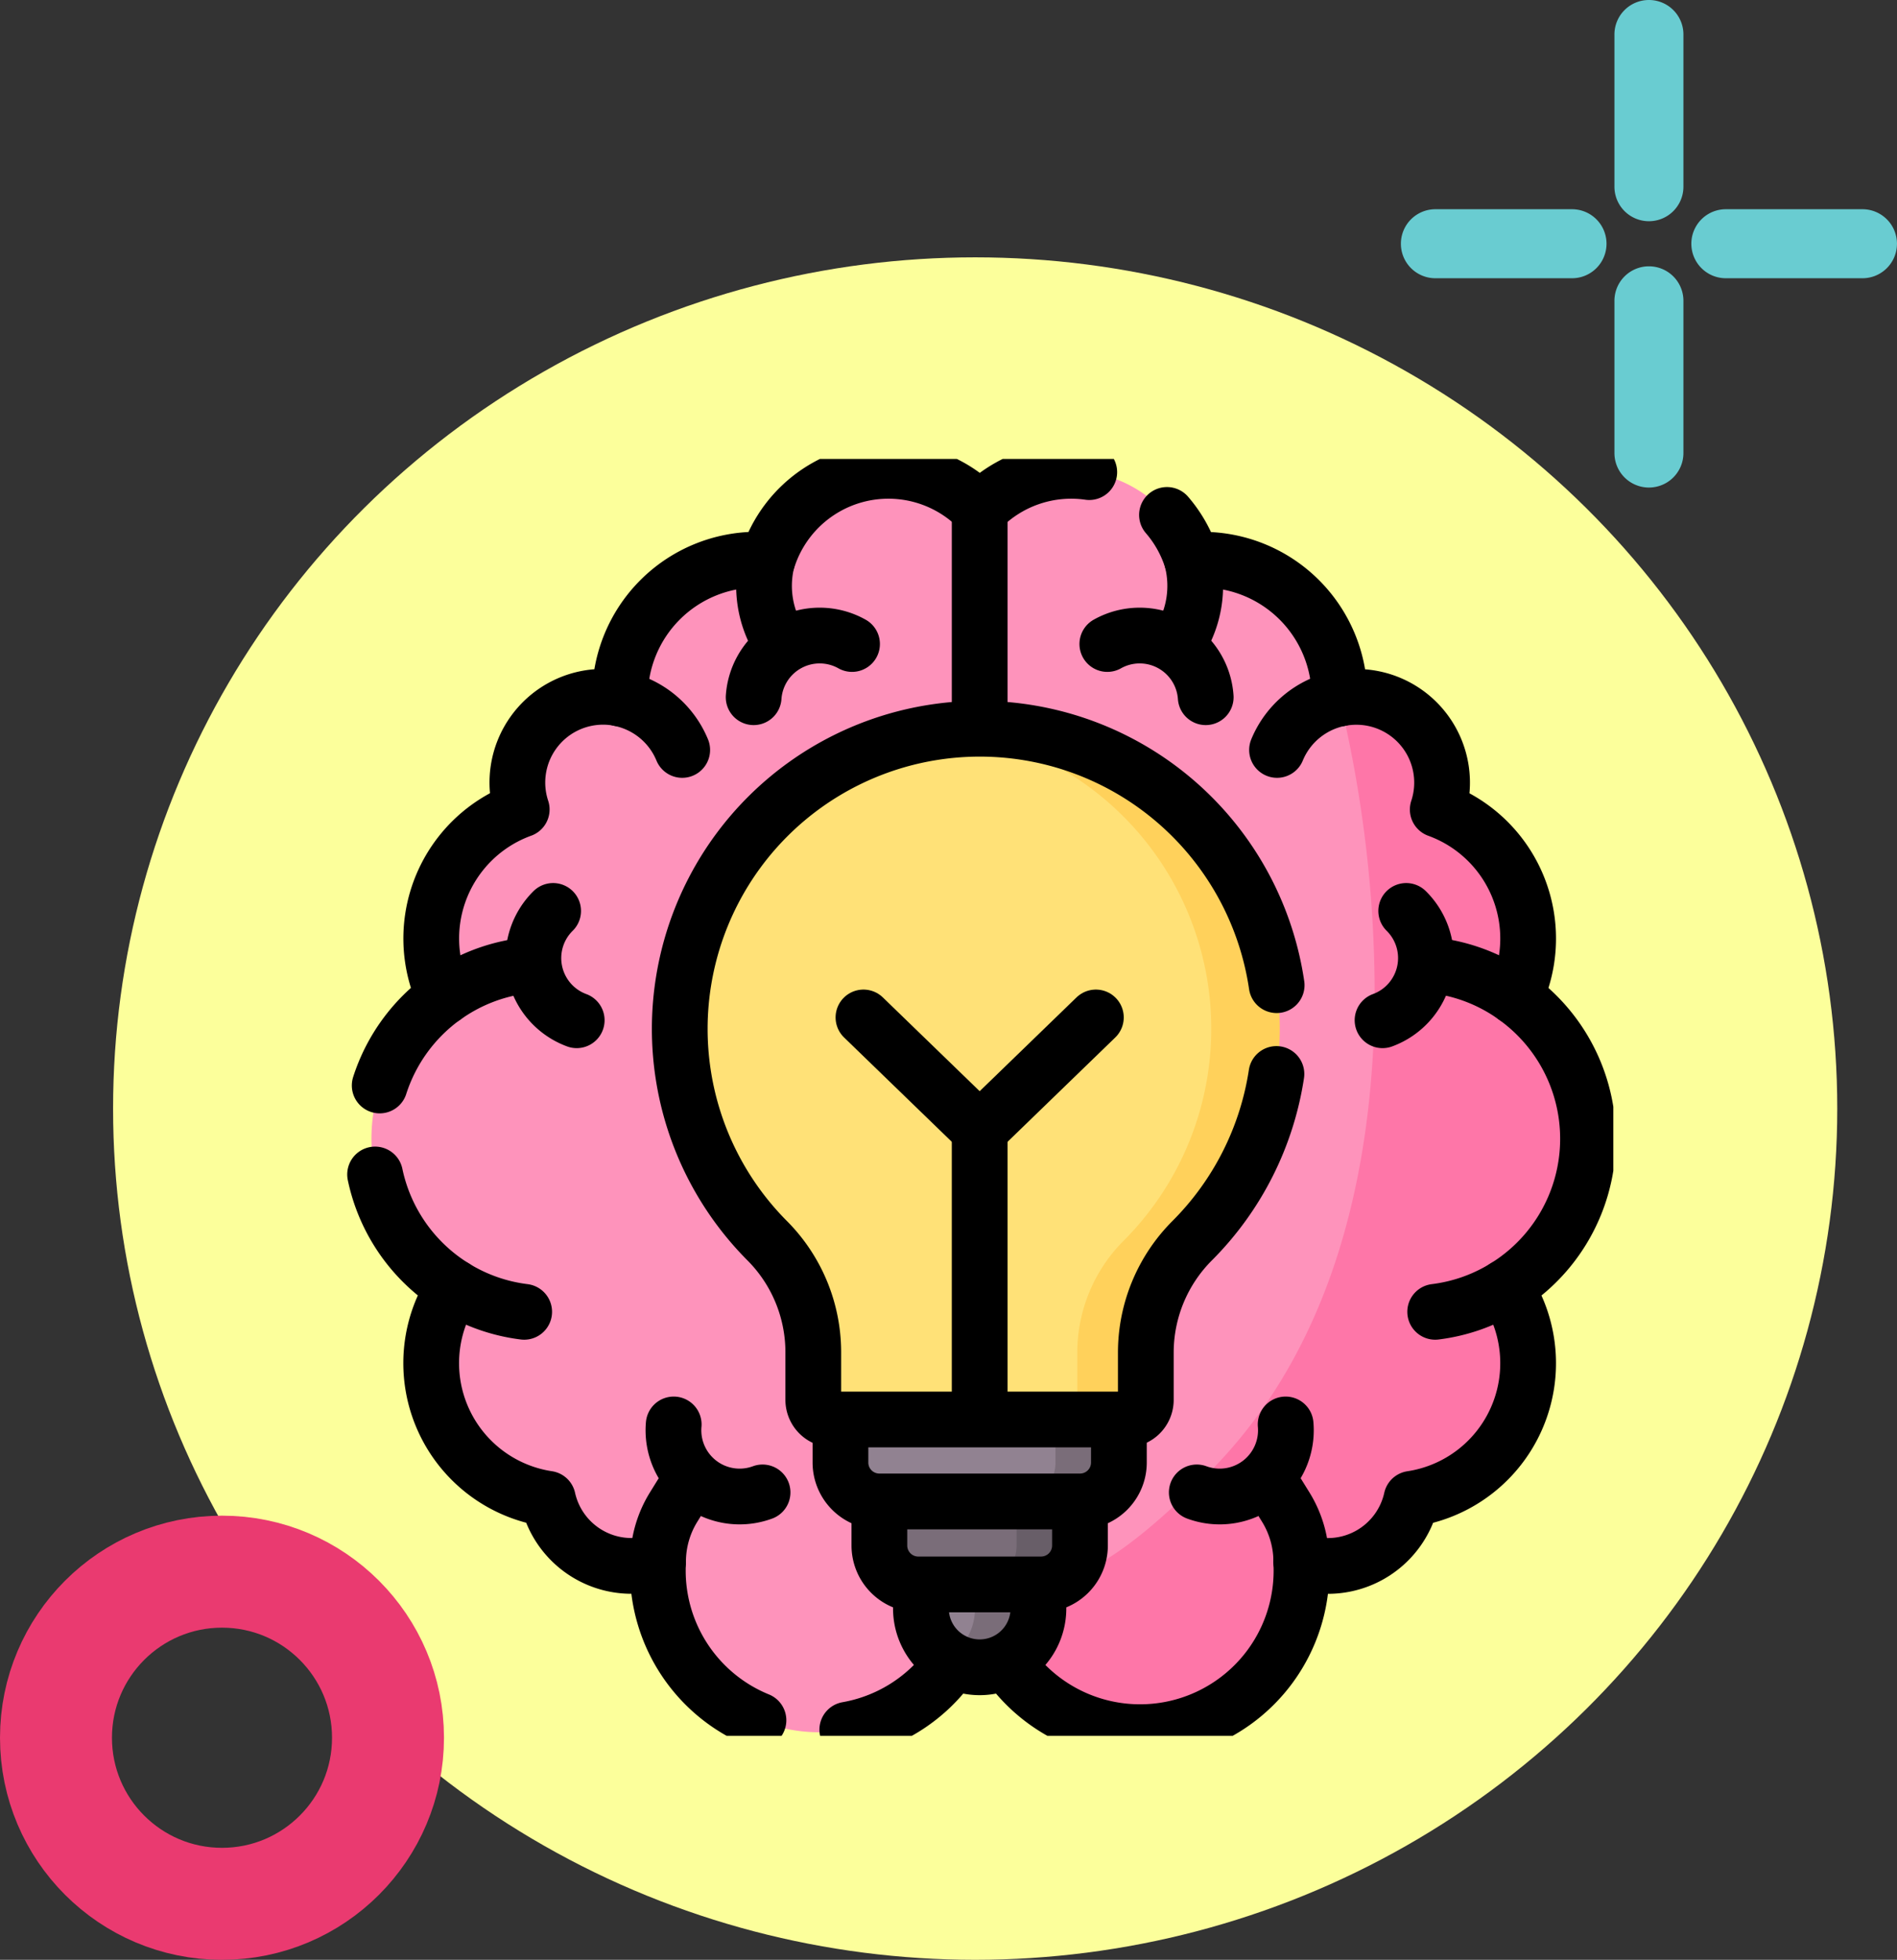 <svg xmlns="http://www.w3.org/2000/svg" xmlns:xlink="http://www.w3.org/1999/xlink" width="84.718" height="87.488" viewBox="0 0 84.718 87.488">
  <rect x="0" y="0" width="84.718" height="87.488" fill="#333333" stroke="none"/>
  <defs>
    <clipPath id="clip-path">
      <rect id="Rectángulo_401306" data-name="Rectángulo 401306" width="57" height="57" transform="translate(-0.427 -0.158)" fill="#fff" stroke="#707070" stroke-width="1"/>
    </clipPath>
  </defs>
  <g id="Grupo_1099406" data-name="Grupo 1099406" transform="translate(-233 -5171.926)">
    <g id="Grupo_1099361" data-name="Grupo 1099361" transform="translate(238.194 5183.318)">
      <ellipse id="Elipse_11493" data-name="Elipse 11493" cx="38.5" cy="38" rx="38.5" ry="38" transform="translate(-0.144 0.096)" fill="#fcff9b"/>
      <g id="Enmascarar_grupo_1098665" data-name="Enmascarar grupo 1098665" transform="translate(10.283 9.255)" clip-path="url(#clip-path)">
        <g id="innovacion" transform="translate(1.111 0.374)">
          <g id="Grupo_1099353" data-name="Grupo 1099353" transform="translate(0 0)">
            <g id="Grupo_1099350" data-name="Grupo 1099350">
              <path id="Trazado_873275" data-name="Trazado 873275" d="M52.84,37.379c.149.222.418.871.537,1.113a5.143,5.143,0,0,1,.3.776,5.254,5.254,0,0,1,.26,1.721,5.861,5.861,0,0,1-4.812,5.862.455.455,0,0,0-.343.317,3.685,3.685,0,0,1-3.049,2.7c-.162.021-.655-.362-.823-.362-.415,0-.774.222-1.147.1.007.133.011.265.011.4A6.744,6.744,0,0,1,36.9,56.991,6.826,6.826,0,0,1,31.046,54h0a5.8,5.8,0,0,1-1.167-2.019,7.019,7.019,0,0,1-.144-.837,7.019,7.019,0,0,1-.144.837,7.209,7.209,0,0,1-14.23-1.64c0-.135,0-.267.011-.4-.374.122-.625-.33-1.039-.33-.169,0-.483.508-.645.488a3.828,3.828,0,0,1-3.169-2.7.455.455,0,0,0-.343-.316A6.124,6.124,0,0,1,5.528,39.22c.083-.262.523-.516.639-.762.128-.27-.065-.53.1-.777A7.783,7.783,0,0,1,5.823,24.73c-.12-.255,0-.86-.082-1.133-.091-.293-.387-.255-.432-.565a6,6,0,0,1-.068-.909,6.123,6.123,0,0,1,3.672-5.612A.455.455,0,0,0,9.178,16a3.829,3.829,0,0,1,3.81-4.662,3.715,3.715,0,0,1,.679.074c0-.026.093-.043.093-.068,0-.247.259-.5.287-.736.035-.3-.247-.592-.17-.877A6.132,6.132,0,0,1,18.5,5.347c.415-.089.412.529.853.529.157,0,.746-.658.9-.646a5.657,5.657,0,0,1,8.634-2.971c.307.214.591,1.459.85,1.729.258-.27.543-1.515.85-1.729a5.657,5.657,0,0,1,8.634,2.971c.153-.011.45.528.608.528.442,0,.731-.5,1.147-.409a6.13,6.13,0,0,1,4.62,4.38c.069.254-.444.515-.409.781s.536.545.536.825c0,.025.083.049.083.075.22-.045.414.239.645.235a3.3,3.3,0,0,1,3.5,3.317,5.092,5.092,0,0,1,0,1.26.455.455,0,0,0,.266.514A5.862,5.862,0,0,1,53.976,22.1a6.145,6.145,0,0,1-.067.909,9.075,9.075,0,0,1-.374.933,7.139,7.139,0,0,1-.282.993,7.21,7.21,0,0,1,3.2,6.043A7.325,7.325,0,0,1,52.84,37.379Z" transform="translate(-2.571 -1.245)" fill="#fe93bb"/>
              <path id="Trazado_873276" data-name="Trazado 873276" d="M66.375,42.372c.168.251-.024.75.106,1.026.114.241.553.256.634.513a6.125,6.125,0,0,1-4.648,7.864.451.451,0,0,0-.343.316,3.83,3.83,0,0,1-3.169,2.7c-.162.02-.78-.818-.949-.818-.415,0-.362.783-.736.661.007.133.011.265.011.4a7.209,7.209,0,0,1-13.2,4.012h0l1.449-3.4c2.6-.165,5.378-2.834,7.291-4.674a.436.436,0,0,1,.061-.06c6-5.807,7.574-14.092,7.662-21.112h0a56.318,56.318,0,0,0-1.569-13.7,3.751,3.751,0,0,1,.678-.074,3.827,3.827,0,0,1,3.81,4.663.454.454,0,0,0,.266.514A6.123,6.123,0,0,1,67.4,26.813a6,6,0,0,1-.068.909c-.042.287-.9.063-.985.335-.088.3.6,1.087.47,1.363a7.783,7.783,0,0,1-.445,12.952Z" transform="translate(-15.744 -5.934)" fill="#fe76a8"/>
            </g>
            <g id="Grupo_1099352" data-name="Grupo 1099352" transform="translate(13.761 11.499)">
              <g id="Grupo_1099351" data-name="Grupo 1099351">
                <path id="Trazado_873277" data-name="Trazado 873277" d="M41.142,77.119h0c-.522,0-1.008.188-1.417-.075a2.621,2.621,0,0,1-1.207-2.209V73.112h5.02l-.113,1.723A2.081,2.081,0,0,1,41.142,77.119Z" transform="translate(-27.739 -35.549)" fill="#918291"/>
                <path id="Trazado_873278" data-name="Trazado 873278" d="M43.022,71.611l-2.606.227h-2.88A1.738,1.738,0,0,1,35.8,70.1V67.055h8.734V70.1A1.376,1.376,0,0,1,43.022,71.611Z" transform="translate(-26.876 -33.628)" fill="#7a6d79"/>
                <path id="Trazado_873279" data-name="Trazado 873279" d="M41.494,73.112v1.723a2.621,2.621,0,0,1-1.207,2.208,2.611,2.611,0,0,0,1.416.416h0a2.624,2.624,0,0,0,2.624-2.624V73.112Z" transform="translate(-28.301 -35.549)" fill="#7a6d79"/>
                <path id="Trazado_873280" data-name="Trazado 873280" d="M43.968,67.384V70.2a1.738,1.738,0,0,1-1.737,1.738h2.832A1.738,1.738,0,0,0,46.8,70.2V67.384Z" transform="translate(-28.917 -33.732)" fill="#685e68"/>
                <path id="Trazado_873281" data-name="Trazado 873281" d="M43.952,66.364l-2.606.227H34.991a1.737,1.737,0,0,1-1.737-1.737V62.178H45.463v2.675A1.376,1.376,0,0,1,43.952,66.364Z" transform="translate(-26.069 -32.08)" fill="#918291"/>
                <path id="Trazado_873282" data-name="Trazado 873282" d="M46.513,62.589v2.395a1.737,1.737,0,0,1-1.737,1.737h2.832a1.737,1.737,0,0,0,1.737-1.737V62.589Z" transform="translate(-29.725 -32.21)" fill="#7a6d79"/>
                <path id="Trazado_873283" data-name="Trazado 873283" d="M48.7,31.524c0-7.248-4.923-12.919-12.111-13.162a13.786,13.786,0,0,0-1.979-.153,13.4,13.4,0,0,0-7.986,22.765,7.058,7.058,0,0,1,2.077,4.972v2.147a.876.876,0,0,0,.876.876H39.843l2.507-.341a.876.876,0,0,0,.876-.876l-.115-2.058a7.5,7.5,0,0,1,2.077-5.163A12.022,12.022,0,0,0,48.7,31.524Z" transform="translate(-22.729 -18.122)" fill="#ffe177"/>
                <path id="Trazado_873284" data-name="Trazado 873284" d="M42.118,18.1a13.325,13.325,0,0,0-1.979.081A13.4,13.4,0,0,1,48.1,40.942a7.068,7.068,0,0,0-2.084,4.979V48.06a.876.876,0,0,1-.876.876H48.2a.876.876,0,0,0,.876-.876V45.92a7.068,7.068,0,0,1,2.084-4.979A13.4,13.4,0,0,0,42.118,18.1Z" transform="translate(-28.254 -18.089)" fill="#ffd15b"/>
              </g>
            </g>
          </g>
          <g id="Grupo_1099360" data-name="Grupo 1099360" transform="translate(0.164 0)">
            <g id="Grupo_1099356" data-name="Grupo 1099356">
              <path id="Trazado_873285" data-name="Trazado 873285" d="M34.8,1.3a5.66,5.66,0,0,0-4.889,1.682,5.655,5.655,0,0,0-9.483,2.244c-.153-.011-.308-.018-.466-.018a6.123,6.123,0,0,0-6.122,6.123c0,.025,0,.048,0,.074h0a3.762,3.762,0,0,0-.754-.075,3.828,3.828,0,0,0-3.632,5.03,6.126,6.126,0,0,0-3.459,8.364s0,0,0,0a7.808,7.808,0,0,0-2.883,3.957" transform="translate(-2.907 -1.245)" fill="none" stroke="#000" stroke-linecap="round" stroke-linejoin="round" stroke-miterlimit="10" stroke-width="2.489"/>
              <path id="Trazado_873286" data-name="Trazado 873286" d="M33.7,82.265a7.205,7.205,0,0,0,4.526-2.786" transform="translate(-12.613 -26.071)" fill="none" stroke="#000" stroke-linecap="round" stroke-linejoin="round" stroke-miterlimit="10" stroke-width="2.489"/>
              <path id="Trazado_873287" data-name="Trazado 873287" d="M19.932,71.618a7.21,7.21,0,0,1-4.494-6.68c0-.135,0-.267.011-.4a3.826,3.826,0,0,1-4.923-2.807,6.123,6.123,0,0,1-4.183-9.448,0,0,0,0,0,0,0,7.792,7.792,0,0,1-3.532-5.03" transform="translate(-2.812 -15.844)" fill="none" stroke="#000" stroke-linecap="round" stroke-linejoin="round" stroke-miterlimit="10" stroke-width="2.489"/>
              <path id="Trazado_873288" data-name="Trazado 873288" d="M51.353,4.125a5.624,5.624,0,0,1,1.118,2.018c.153-.011.308-.018.466-.018a6.123,6.123,0,0,1,6.122,6.123c0,.025,0,.048,0,.074h0a3.762,3.762,0,0,1,.754-.075,3.828,3.828,0,0,1,3.632,5.03A6.126,6.126,0,0,1,66.9,25.642s0,0,0,0A7.783,7.783,0,0,1,66.455,38.6a0,0,0,0,0,0,0,6.123,6.123,0,0,1-4.183,9.448,3.826,3.826,0,0,1-4.923,2.807c.007.133.011.265.011.4a7.21,7.21,0,0,1-13.026,4.261" transform="translate(-15.989 -2.159)" fill="none" stroke="#000" stroke-linecap="round" stroke-linejoin="round" stroke-miterlimit="10" stroke-width="2.489"/>
              <path id="Trazado_873289" data-name="Trazado 873289" d="M7.332,34.994A7.744,7.744,0,0,1,10.9,33.6" transform="translate(-4.246 -11.511)" fill="none" stroke="#000" stroke-linecap="round" stroke-linejoin="round" stroke-miterlimit="10" stroke-width="2.489"/>
              <path id="Trazado_873290" data-name="Trazado 873290" d="M18.824,16.132a3.833,3.833,0,0,1,2.784,2.294" transform="translate(-7.893 -5.969)" fill="none" stroke="#000" stroke-linecap="round" stroke-linejoin="round" stroke-miterlimit="10" stroke-width="2.489"/>
              <g id="Grupo_1099354" data-name="Grupo 1099354" transform="translate(3.531 36.439)">
                <path id="Trazado_873291" data-name="Trazado 873291" d="M11.11,55.722a7.739,7.739,0,0,1-3.126-1.1" transform="translate(-7.984 -54.621)" fill="none" stroke="#000" stroke-linecap="round" stroke-linejoin="round" stroke-miterlimit="10" stroke-width="2.489"/>
              </g>
              <line id="Línea_563" data-name="Línea 563" y2="9.57" transform="translate(26.999 1.74)" fill="none" stroke="#000" stroke-linecap="round" stroke-linejoin="round" stroke-miterlimit="10" stroke-width="2.489"/>
              <path id="Trazado_873292" data-name="Trazado 873292" d="M28.4,7.081l-.009.036a4.674,4.674,0,0,0,.552,3.551h0" transform="translate(-10.888 -3.097)" fill="none" stroke="#000" stroke-linecap="round" stroke-linejoin="round" stroke-miterlimit="10" stroke-width="2.489"/>
              <path id="Trazado_873293" data-name="Trazado 873293" d="M31.969,12.389a2.956,2.956,0,0,0-4.394,2.375" transform="translate(-10.67 -4.661)" fill="none" stroke="#000" stroke-linecap="round" stroke-linejoin="round" stroke-miterlimit="10" stroke-width="2.489"/>
              <path id="Trazado_873294" data-name="Trazado 873294" d="M14.047,30.02A2.956,2.956,0,0,0,15.1,34.9" transform="translate(-6.097 -10.376)" fill="none" stroke="#000" stroke-linecap="round" stroke-linejoin="round" stroke-miterlimit="10" stroke-width="2.489"/>
              <path id="Trazado_873295" data-name="Trazado 873295" d="M75.731,34.994a7.743,7.743,0,0,0-3.571-1.4" transform="translate(-24.818 -11.511)" fill="none" stroke="#000" stroke-linecap="round" stroke-linejoin="round" stroke-miterlimit="10" stroke-width="2.489"/>
              <path id="Trazado_873296" data-name="Trazado 873296" d="M64.6,16.132a3.833,3.833,0,0,0-2.784,2.294" transform="translate(-21.537 -5.969)" fill="none" stroke="#000" stroke-linecap="round" stroke-linejoin="round" stroke-miterlimit="10" stroke-width="2.489"/>
              <g id="Grupo_1099355" data-name="Grupo 1099355" transform="translate(47.342 36.439)">
                <path id="Trazado_873297" data-name="Trazado 873297" d="M72.16,55.722a7.739,7.739,0,0,0,3.126-1.1" transform="translate(-72.16 -54.621)" fill="none" stroke="#000" stroke-linecap="round" stroke-linejoin="round" stroke-miterlimit="10" stroke-width="2.489"/>
              </g>
              <path id="Trazado_873298" data-name="Trazado 873298" d="M56,7.081l.009.036a4.674,4.674,0,0,1-.552,3.551h0" transform="translate(-19.518 -3.097)" fill="none" stroke="#000" stroke-linecap="round" stroke-linejoin="round" stroke-miterlimit="10" stroke-width="2.489"/>
              <path id="Trazado_873299" data-name="Trazado 873299" d="M50.712,12.389a2.956,2.956,0,0,1,4.394,2.375" transform="translate(-18.012 -4.661)" fill="none" stroke="#000" stroke-linecap="round" stroke-linejoin="round" stroke-miterlimit="10" stroke-width="2.489"/>
              <path id="Trazado_873300" data-name="Trazado 873300" d="M69.774,30.02A2.956,2.956,0,0,1,68.717,34.9" transform="translate(-23.726 -10.376)" fill="none" stroke="#000" stroke-linecap="round" stroke-linejoin="round" stroke-miterlimit="10" stroke-width="2.489"/>
              <path id="Trazado_873301" data-name="Trazado 873301" d="M22.34,63.6a2.956,2.956,0,0,0,3.968,3.034" transform="translate(-9.005 -21.032)" fill="none" stroke="#000" stroke-linecap="round" stroke-linejoin="round" stroke-miterlimit="10" stroke-width="2.489"/>
            </g>
            <g id="Grupo_1099359" data-name="Grupo 1099359" transform="translate(13.596 11.499)">
              <g id="Grupo_1099358" data-name="Grupo 1099358">
                <path id="Trazado_873302" data-name="Trazado 873302" d="M49.394,29.547A13.4,13.4,0,1,0,26.628,40.941,7.055,7.055,0,0,1,28.7,45.912V48.06a.877.877,0,0,0,.877.876H42.675a.876.876,0,0,0,.876-.876V45.92a7.07,7.07,0,0,1,2.083-4.979,13.368,13.368,0,0,0,3.75-7.429" transform="translate(-22.728 -18.088)" fill="none" stroke="#000" stroke-linecap="round" stroke-linejoin="round" stroke-miterlimit="10" stroke-width="2.489"/>
                <g id="Grupo_1099357" data-name="Grupo 1099357" transform="translate(8.213 12.9)">
                  <path id="Trazado_873303" data-name="Trazado 873303" d="M45.139,36.985l-5.19,5.025-5.19-5.025" transform="translate(-34.759 -36.985)" fill="none" stroke="#000" stroke-linecap="round" stroke-linejoin="round" stroke-miterlimit="10" stroke-width="2.489"/>
                </g>
                <path id="Trazado_873304" data-name="Trazado 873304" d="M45.689,63.6v1.7a1.737,1.737,0,0,1-1.737,1.737H34.991A1.737,1.737,0,0,1,33.254,65.3V63.6" transform="translate(-26.068 -32.531)" fill="none" stroke="#000" stroke-linecap="round" stroke-linejoin="round" stroke-miterlimit="10" stroke-width="2.489"/>
                <path id="Trazado_873305" data-name="Trazado 873305" d="M44.759,68.984V70.7a1.738,1.738,0,0,1-1.737,1.738H37.536A1.738,1.738,0,0,1,35.8,70.7V68.946" transform="translate(-26.876 -34.227)" fill="none" stroke="#000" stroke-linecap="round" stroke-linejoin="round" stroke-miterlimit="10" stroke-width="2.489"/>
                <path id="Trazado_873306" data-name="Trazado 873306" d="M43.766,74.385v.838a2.624,2.624,0,0,1-2.624,2.624h0a2.624,2.624,0,0,1-2.624-2.624v-.888" transform="translate(-27.739 -35.937)" fill="none" stroke="#000" stroke-linecap="round" stroke-linejoin="round" stroke-miterlimit="10" stroke-width="2.489"/>
              </g>
              <line id="Línea_564" data-name="Línea 564" y2="12.61" transform="translate(13.403 17.926)" fill="none" stroke="#000" stroke-linecap="round" stroke-linejoin="round" stroke-miterlimit="10" stroke-width="2.489"/>
            </g>
            <path id="Trazado_873307" data-name="Trazado 873307" d="M21.323,70.926h0a4.637,4.637,0,0,1,.7-2.446l.681-1.1" transform="translate(-8.686 -22.232)" fill="none" stroke="#000" stroke-linecap="round" stroke-linejoin="round" stroke-miterlimit="10" stroke-width="2.489"/>
            <path id="Trazado_873308" data-name="Trazado 873308" d="M60.533,63.6a2.956,2.956,0,0,1-3.968,3.034" transform="translate(-19.87 -21.032)" fill="none" stroke="#000" stroke-linecap="round" stroke-linejoin="round" stroke-miterlimit="10" stroke-width="2.489"/>
            <path id="Trazado_873309" data-name="Trazado 873309" d="M62.759,70.926h0a4.637,4.637,0,0,0-.7-2.446l-.681-1.1" transform="translate(-21.397 -22.232)" fill="none" stroke="#000" stroke-linecap="round" stroke-linejoin="round" stroke-miterlimit="10" stroke-width="2.489"/>
          </g>
        </g>
      </g>
    </g>
    <g id="Elipse_11494" data-name="Elipse 11494" transform="translate(233 5239.587)" fill="none" stroke="#ea3a70" stroke-width="5">
      <circle cx="9.914" cy="9.914" r="9.914" stroke="none"/>
      <circle cx="9.914" cy="9.914" r="7.414" fill="none"/>
    </g>
    <g id="Grupo_1099377" data-name="Grupo 1099377" transform="translate(295.563 5171.926)">
      <path id="Trazado_873233" data-name="Trazado 873233" d="M1.54,0A1.539,1.539,0,0,0,0,1.54V8.335a1.54,1.54,0,0,0,3.081,0V1.54A1.539,1.539,0,0,0,1.54,0" transform="translate(9.536 11.889)" fill="#69ccd1"/>
      <path id="Trazado_873234" data-name="Trazado 873234" d="M1.54,0A1.539,1.539,0,0,0,0,1.54V8.335a1.54,1.54,0,0,0,3.081,0V1.54A1.539,1.539,0,0,0,1.54,0" transform="translate(9.536 0)" fill="#69ccd1"/>
      <path id="Trazado_873235" data-name="Trazado 873235" d="M7.644,0H1.54a1.54,1.54,0,1,0,0,3.081h6.1A1.54,1.54,0,0,0,7.644,0" transform="translate(12.971 9.34)" fill="#69ccd1"/>
      <path id="Trazado_873236" data-name="Trazado 873236" d="M7.644,0H1.54a1.54,1.54,0,0,0,0,3.081h6.1A1.54,1.54,0,1,0,7.644,0" transform="translate(0 9.34)" fill="#69ccd1"/>
    </g>
  </g>
</svg>

